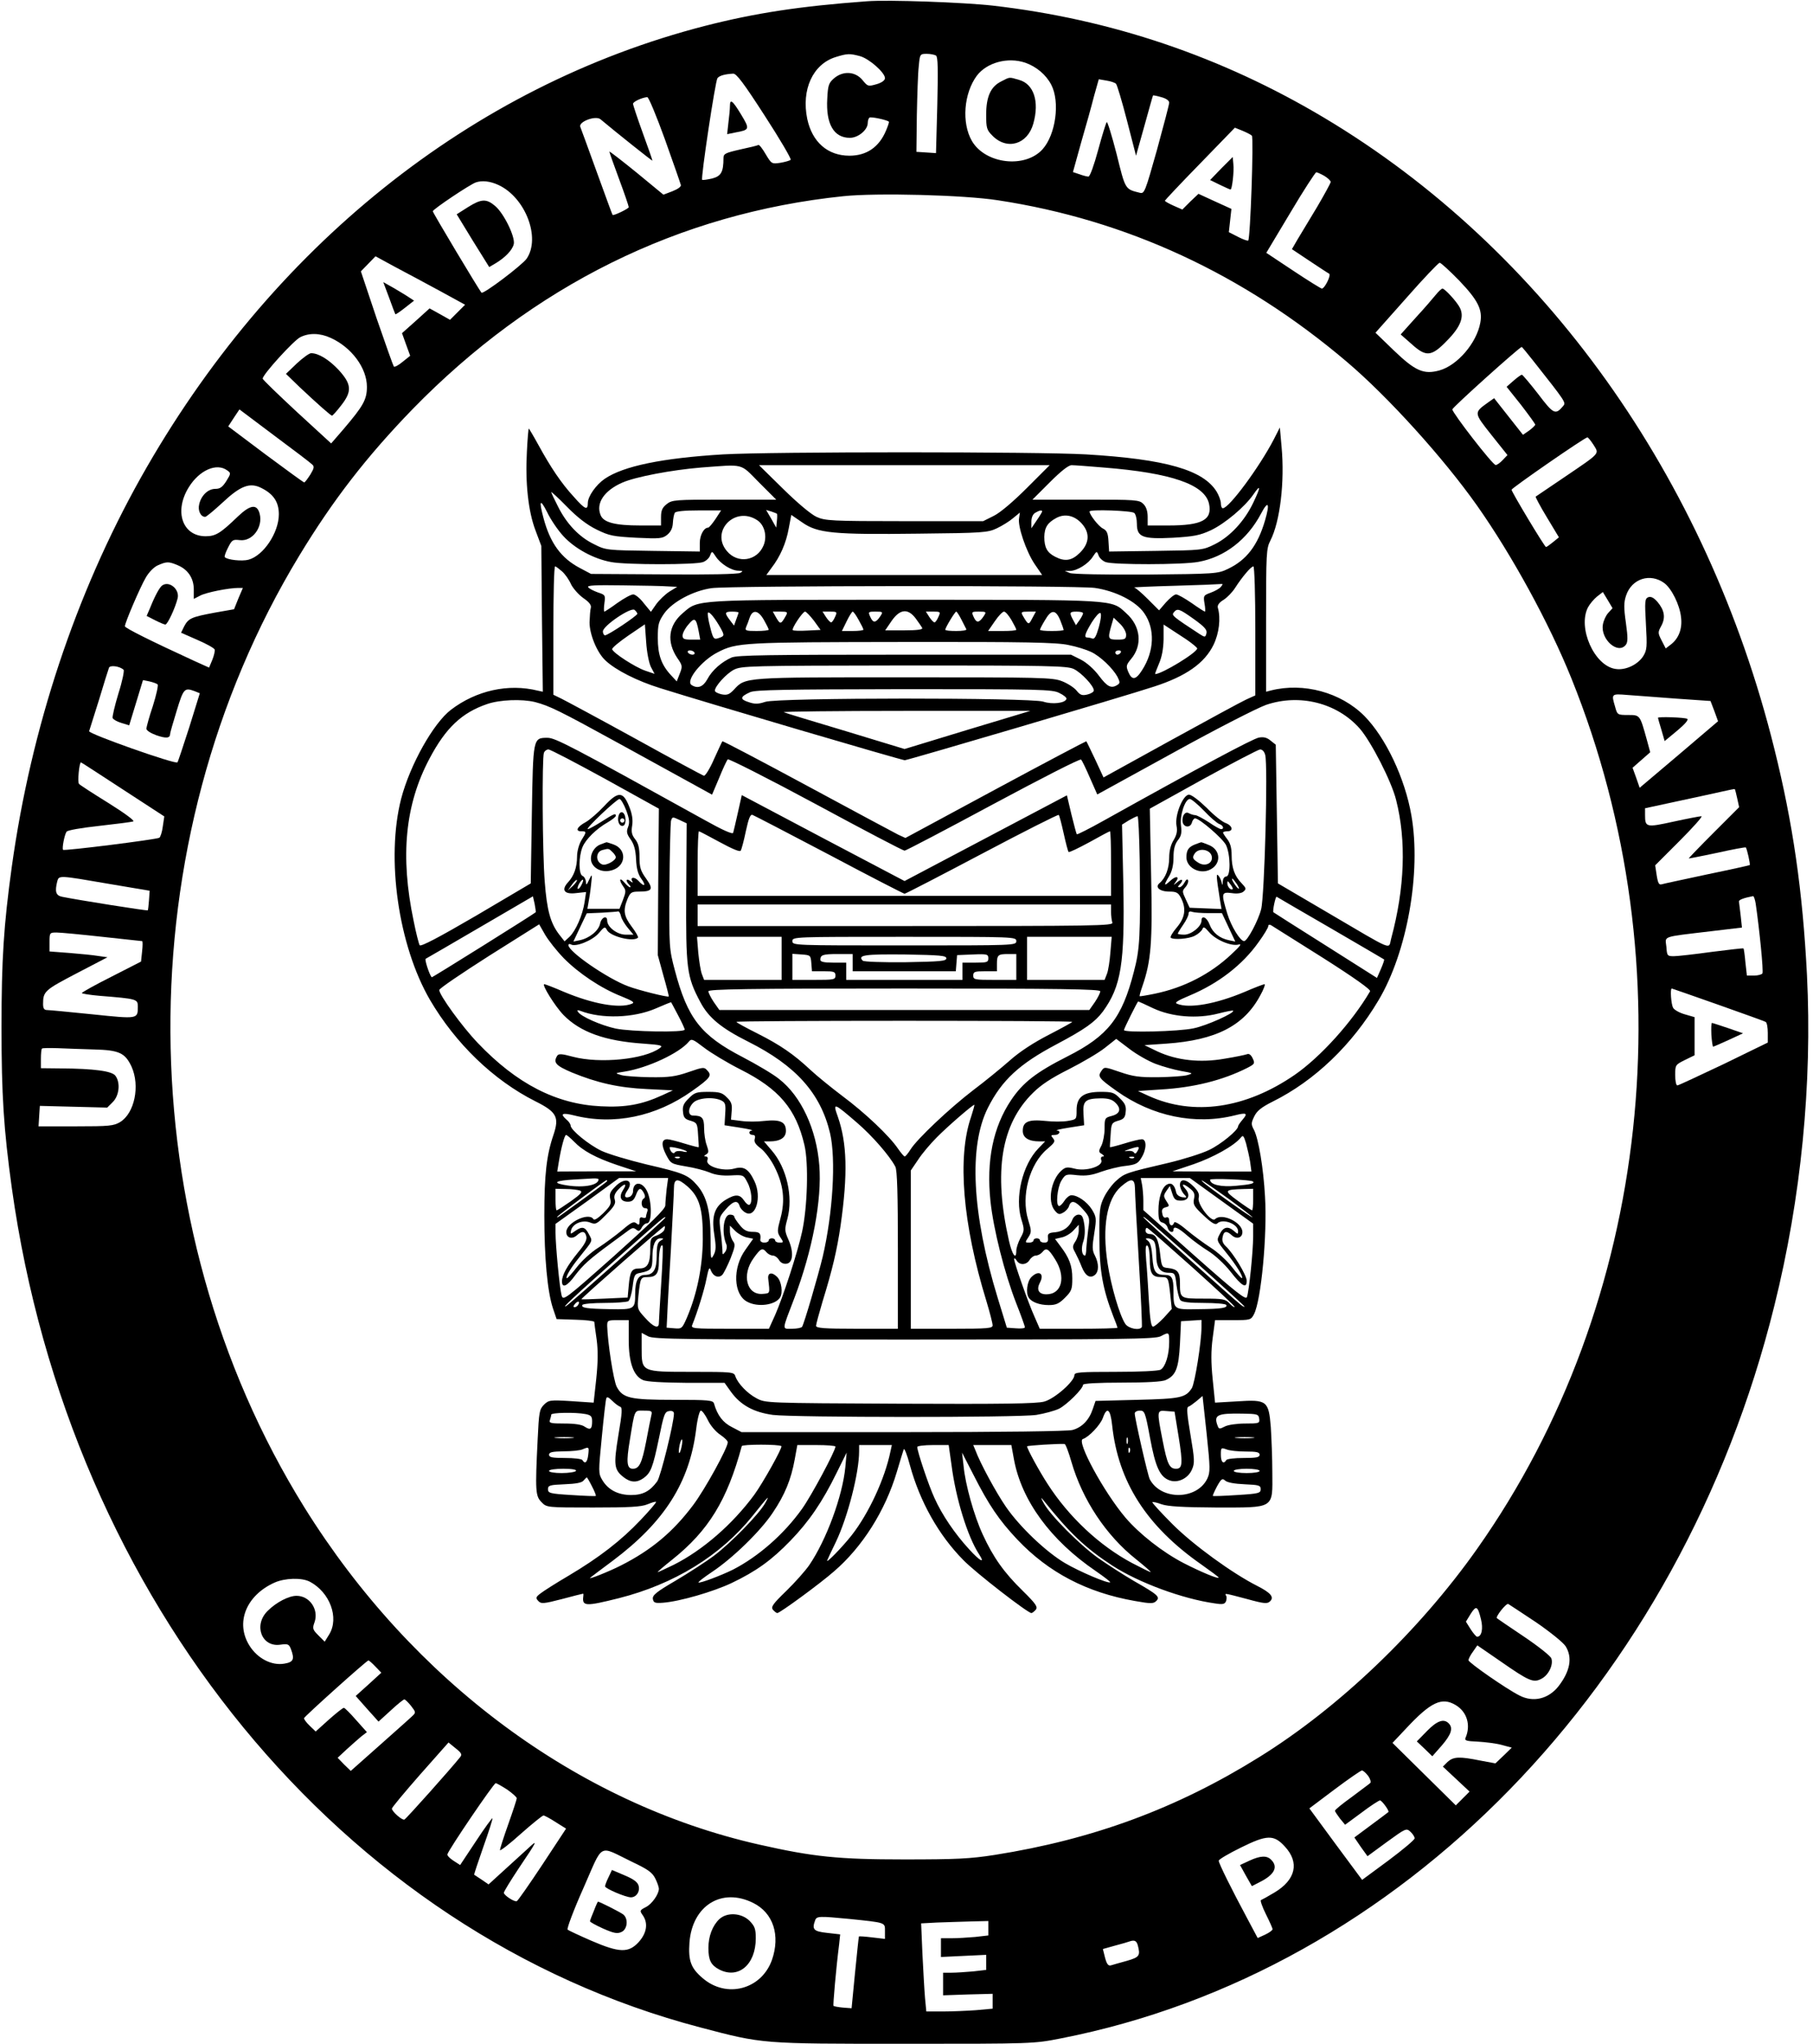 <?xml version="1.0" standalone="no"?>
<!DOCTYPE svg PUBLIC "-//W3C//DTD SVG 20010904//EN"
 "http://www.w3.org/TR/2001/REC-SVG-20010904/DTD/svg10.dtd">
<svg version="1.0" xmlns="http://www.w3.org/2000/svg"
 width="842pt" height="949pt" viewBox="0 0 842 949"
 preserveAspectRatio="xMidYMid meet">

<g transform="translate(0,949) scale(0.1,-0.1)"
fill="#000000" stroke="none">
<path d="M4025 9484 c-313 -23 -519 -55 -750 -114 -1085 -279 -2020 -1028
-2621 -2098 -303 -541 -509 -1160 -599 -1805 -38 -275 -48 -433 -48 -747 0
-314 10 -472 48 -747 268 -1918 1533 -3460 3197 -3897 293 -77 280 -76 948
-76 599 0 600 0 727 25 1579 309 2877 1641 3313 3400 125 501 177 1033 152
1538 -20 390 -65 703 -152 1052 -312 1258 -1068 2318 -2090 2928 -476 284
-990 458 -1540 521 -133 15 -487 28 -585 20z m-30 -255 c42 -12 115 -76 115
-102 0 -10 -15 -21 -39 -28 -39 -11 -41 -11 -66 20 -34 40 -90 43 -132 7 -24
-21 -28 -32 -31 -94 -7 -117 30 -182 105 -182 39 0 83 37 83 69 0 11 4 22 8
25 8 5 82 -11 90 -19 2 -2 -4 -20 -13 -41 -32 -77 -90 -117 -170 -117 -101 0
-173 63 -196 171 -28 136 26 254 132 287 55 17 65 17 114 4z m352 3 c9 -6 10
-64 6 -230 l-6 -223 -45 3 -46 3 2 170 c2 94 5 196 9 228 5 56 6 57 37 57 17
0 36 -4 43 -8z m414 -33 c52 -18 97 -56 121 -102 42 -80 21 -232 -40 -300 -81
-90 -265 -69 -328 38 -49 84 -38 222 23 304 47 61 143 87 224 60z m-1209 -247
c70 -108 124 -200 120 -204 -4 -4 -25 -10 -48 -14 -40 -6 -41 -5 -68 40 -15
26 -30 45 -34 43 -4 -3 -42 -12 -84 -21 -70 -16 -78 -20 -78 -40 0 -65 -11
-84 -53 -95 -23 -5 -43 -8 -46 -6 -7 7 61 459 71 472 9 12 35 19 73 21 15 1
49 -44 147 -196z m1631 149 c5 -5 28 -82 51 -171 l42 -163 39 139 c21 76 39
140 40 141 0 1 18 -2 38 -8 23 -6 37 -16 37 -26 0 -8 -26 -107 -57 -220 -55
-195 -58 -204 -80 -198 -68 17 -66 13 -107 179 -22 86 -43 153 -46 149 -4 -5
-22 -63 -40 -130 -19 -70 -38 -123 -45 -123 -7 0 -26 5 -42 11 l-30 10 38 137
c22 75 49 172 60 216 l22 78 35 -6 c19 -3 39 -9 45 -15z m-2095 -258 c39 -109
72 -204 74 -212 2 -8 -14 -19 -39 -29 l-42 -16 -125 103 c-69 56 -126 100
-126 97 0 -3 20 -60 45 -127 25 -67 45 -126 45 -131 0 -7 -71 -41 -75 -36 -2
2 -34 91 -73 198 -39 107 -73 202 -77 211 -9 24 72 54 94 35 69 -58 241 -195
241 -192 0 3 -20 61 -45 129 -25 69 -45 129 -45 135 0 10 42 29 66 31 6 1 43
-88 82 -196z m2726 17 c9 -9 -7 -477 -17 -487 -3 -2 -24 5 -47 17 l-43 22 6
54 6 54 -77 35 -76 35 -38 -36 -37 -37 -41 18 c-22 10 -40 20 -40 23 0 2 73
80 163 172 l162 167 35 -14 c19 -8 39 -18 44 -23z m337 -187 c16 -10 29 -22
29 -28 0 -5 -29 -58 -63 -116 -35 -58 -76 -126 -91 -151 l-26 -45 81 -54 c45
-30 86 -57 92 -60 10 -7 -21 -69 -34 -69 -4 0 -64 37 -133 83 l-125 83 112
187 c61 103 116 187 120 187 5 0 22 -8 38 -17z m-3836 -42 c125 -58 197 -245
131 -342 -22 -31 -202 -167 -210 -158 -12 14 -226 371 -226 378 0 9 173 125
200 134 29 10 66 6 105 -12z m2320 -71 c597 -91 1139 -342 1620 -750 191 -162
449 -447 605 -668 162 -230 334 -544 438 -802 539 -1337 370 -2898 -438 -4042
-269 -381 -641 -737 -1012 -967 -382 -238 -772 -382 -1228 -454 -114 -18 -179
-21 -420 -21 -307 0 -423 12 -675 69 -844 191 -1609 759 -2111 1565 -821 1321
-831 3089 -24 4420 157 259 313 460 525 679 560 575 1239 911 2002 990 153 16
558 6 718 -19z m-2592 -421 l117 -64 -35 -35 -35 -35 -48 27 -47 26 -64 -58
-64 -57 19 -53 19 -52 -35 -28 c-19 -16 -38 -26 -41 -22 -3 4 -39 105 -80 224
l-73 218 34 35 34 35 90 -49 c50 -26 144 -77 209 -112z m4734 48 c87 -91 109
-135 98 -195 -17 -95 -107 -199 -190 -222 -73 -20 -112 -3 -212 93 l-85 82
144 162 c78 89 148 162 154 163 6 0 47 -38 91 -83z m-5241 -266 c97 -44 168
-140 168 -227 0 -59 -16 -88 -108 -196 l-58 -67 -159 146 c-87 81 -159 150
-159 155 0 19 144 177 174 192 41 21 92 20 142 -3z m5586 -108 c151 -191 151
-192 138 -208 -36 -43 -45 -39 -116 55 -38 49 -72 89 -76 90 -4 0 -22 -13 -39
-28 l-32 -28 67 -84 c36 -47 66 -88 66 -92 0 -3 -13 -16 -28 -27 l-29 -20 -67
85 -67 85 -27 -19 c-68 -49 -68 -47 14 -151 l75 -94 -22 -23 c-12 -13 -27 -24
-33 -23 -14 0 -201 242 -201 258 0 9 307 285 322 290 1 1 26 -29 55 -66z
m-5673 -479 c12 -10 10 -18 -8 -48 -13 -20 -25 -36 -28 -36 -4 0 -84 59 -180
130 l-173 130 26 40 26 39 161 -121 c89 -66 168 -126 176 -134z m5952 90 c26
-43 35 -34 -136 -150 -71 -48 -132 -89 -133 -90 -2 -1 21 -45 52 -96 l56 -93
-27 -22 c-16 -13 -30 -23 -33 -23 -7 1 -160 256 -160 266 1 8 337 241 352 243
3 1 16 -15 29 -35z m-6346 -118 c18 -13 18 -14 -4 -50 -18 -28 -29 -36 -51
-36 -34 0 -66 -31 -75 -72 -7 -29 7 -58 28 -58 5 0 40 29 78 64 86 81 130 98
185 69 55 -28 79 -65 79 -121 0 -85 -71 -192 -141 -211 -30 -8 -98 -1 -110 12
-3 3 4 23 15 44 18 36 22 39 55 35 58 -7 108 60 92 122 -12 47 -43 43 -100
-11 -82 -79 -104 -93 -151 -93 -108 0 -148 116 -78 228 49 79 129 114 178 78z
m-231 -440 c49 -20 76 -61 76 -113 l0 -44 29 15 c27 15 133 36 178 36 l21 0
-21 -49 -20 -50 -91 -16 c-107 -20 -121 -26 -141 -64 l-14 -29 75 -33 c42 -18
78 -38 81 -45 2 -6 -3 -28 -11 -48 l-15 -36 -73 33 c-198 91 -318 151 -318
159 0 16 71 182 97 226 15 26 38 49 56 57 41 18 50 18 91 1z m6906 -84 c34
-26 71 -101 77 -157 7 -53 -10 -98 -45 -126 l-26 -20 -19 37 c-18 35 -18 38
-1 69 20 38 14 72 -19 111 -17 19 -29 25 -42 21 -16 -7 -17 -18 -11 -125 6
-105 5 -120 -12 -148 -26 -41 -84 -68 -130 -60 -98 15 -176 191 -127 286 8 15
27 38 42 50 l27 21 23 -38 22 -37 -20 -22 c-11 -12 -22 -36 -25 -55 -11 -67
69 -139 106 -94 10 12 11 32 1 103 -10 70 -10 95 1 127 26 78 112 106 178 57z
m-7156 -402 c4 -4 -6 -54 -24 -110 -17 -56 -29 -108 -27 -114 3 -7 21 -17 41
-23 l36 -11 32 105 32 105 30 -6 c17 -4 34 -10 38 -14 4 -4 -6 -49 -22 -100
-17 -50 -30 -98 -30 -106 0 -8 21 -21 46 -30 46 -16 64 -14 64 6 0 5 14 54 31
109 31 102 36 107 82 90 l25 -10 -49 -158 c-28 -86 -52 -160 -55 -163 -10 -10
-415 133 -410 145 2 6 23 72 46 146 22 74 43 140 46 148 4 14 50 8 68 -9z
m7211 -134 l159 -11 18 -47 17 -47 -182 -155 -182 -154 -16 46 -17 47 41 36
41 36 -16 59 c-32 115 -31 114 -87 114 -49 0 -50 1 -60 38 -18 61 -18 61 57
55 37 -3 139 -10 227 -17z m-7214 -422 l192 -125 -7 -47 c-3 -25 -11 -49 -16
-52 -13 -8 -441 -62 -447 -56 -6 5 6 69 16 84 4 7 69 18 151 27 80 9 151 18
159 21 8 3 -43 40 -115 85 -71 44 -133 84 -137 89 -8 7 1 100 9 100 2 0 89
-57 195 -126z m7497 -41 l9 -41 -118 -118 c-65 -65 -117 -119 -116 -120 1 -1
60 11 132 26 71 16 131 27 133 25 5 -5 22 -79 18 -82 -1 -1 -90 -21 -197 -43
-106 -23 -202 -43 -211 -46 -13 -4 -18 4 -24 42 l-7 46 114 114 c63 63 108
114 101 114 -7 0 -65 -11 -129 -25 -128 -28 -133 -27 -133 31 l0 31 153 33
c83 18 177 38 207 45 30 7 56 12 57 11 1 -1 6 -20 11 -43z m-7563 -397 l190
-32 -3 -44 c-2 -24 -4 -46 -6 -47 -3 -3 -325 48 -398 63 -29 6 -34 24 -22 72
8 28 7 28 239 -12z m7649 -93 c17 -117 37 -314 31 -323 -3 -5 -21 -10 -39 -10
l-33 0 -7 62 c-3 34 -7 63 -9 64 -1 2 -68 -6 -147 -16 -80 -11 -159 -20 -176
-20 -31 0 -32 2 -35 44 -5 51 -27 44 208 72 l143 17 -6 56 c-4 31 -7 60 -8 65
-1 8 24 17 66 25 3 0 9 -16 12 -36z m-7679 -153 c99 -11 182 -20 185 -20 3 0
3 -21 0 -47 l-5 -48 -137 -70 c-76 -38 -138 -73 -138 -76 0 -3 37 -9 83 -13
174 -14 177 -15 177 -50 0 -58 2 -58 -210 -36 -107 11 -202 20 -212 20 -13 0
-18 8 -18 28 0 59 8 65 155 142 l144 75 -42 6 c-23 4 -84 10 -134 14 l-93 7 0
44 c0 43 1 44 33 44 17 0 113 -9 212 -20z m7504 -315 c116 -41 216 -77 221
-80 6 -3 10 -26 10 -51 l0 -45 -205 -100 c-114 -54 -210 -99 -215 -99 -6 0
-10 22 -10 48 0 47 1 48 45 70 l45 22 0 89 0 88 -45 13 c-25 7 -50 21 -55 31
-9 17 -14 89 -6 89 2 0 98 -34 215 -75z m-7543 -208 c118 -3 145 -16 175 -80
40 -89 14 -216 -53 -257 -30 -18 -50 -20 -206 -20 l-173 0 3 48 3 47 157 -4
156 -4 26 26 c30 30 36 90 12 122 -16 22 -101 33 -253 34 l-93 1 0 43 c0 24 2
46 5 48 2 3 35 3 72 2 37 -2 113 -4 169 -6z m1002 -2471 c94 -49 138 -168 91
-245 l-21 -34 -29 29 c-27 27 -29 32 -18 62 20 59 -23 122 -84 122 -36 0 -94
-30 -134 -70 -67 -66 -28 -169 58 -157 36 5 41 3 50 -20 18 -48 12 -61 -31
-68 -58 -10 -124 24 -161 83 -67 106 -17 233 115 293 49 22 127 24 164 5z
m5696 -189 c67 -46 126 -94 137 -111 33 -53 21 -116 -33 -186 -47 -59 -117
-76 -181 -43 -60 30 -237 153 -237 164 0 6 9 24 21 40 l20 29 109 -75 c132
-92 152 -100 189 -80 32 16 56 64 46 94 -3 11 -61 57 -128 102 -67 45 -123 83
-125 85 -8 6 44 72 53 66 5 -3 63 -41 129 -85z m-256 14 c11 -44 3 -81 -18
-81 -4 0 -18 16 -30 35 l-22 35 22 36 c26 41 33 37 48 -25z m-5134 -220 l27
-28 -59 -54 -60 -54 53 -60 53 -59 57 52 c31 29 60 52 63 51 4 0 18 -14 31
-30 23 -30 23 -31 5 -48 -10 -10 -79 -71 -152 -136 l-133 -118 -31 30 -30 31
43 40 c24 22 55 49 68 60 l25 19 -50 56 c-27 31 -53 57 -57 57 -5 0 -36 -25
-70 -55 l-61 -55 -28 27 c-16 15 -27 31 -26 35 4 10 290 267 299 268 3 0 18
-13 33 -29z m5016 -178 c53 -31 72 -94 46 -153 -5 -12 5 -15 56 -17 35 -2 85
-8 111 -15 l48 -13 -38 -37 -38 -36 -70 13 c-98 20 -125 18 -152 -6 l-22 -22
62 -58 62 -58 -32 -32 -32 -32 -147 145 -147 145 64 68 c114 122 165 146 229
108z m-4623 -242 c-43 -54 -251 -287 -259 -290 -11 -4 -58 38 -58 51 0 5 59
76 131 158 l132 149 33 -27 c27 -21 31 -29 21 -41z m4217 -87 c10 -14 14 -29
10 -33 -5 -5 -44 -33 -86 -65 -43 -31 -78 -59 -78 -64 0 -4 11 -20 23 -36 l24
-29 76 56 c42 32 81 57 86 57 9 0 45 -50 39 -54 -2 -2 -38 -29 -80 -60 l-78
-58 30 -44 31 -43 90 66 c87 63 90 65 109 48 11 -10 20 -24 20 -31 0 -7 -55
-53 -122 -103 l-122 -90 -123 166 -122 166 117 88 c64 48 122 88 127 88 6 0
18 -11 29 -25z m-3998 -64 c24 -17 44 -35 44 -40 0 -5 -18 -60 -40 -122 -22
-62 -39 -115 -38 -119 2 -4 46 30 98 77 52 46 99 84 104 84 5 0 31 -14 57 -31
l48 -30 -110 -167 c-61 -92 -114 -168 -119 -170 -12 -4 -60 28 -60 39 0 6 31
56 68 112 91 135 92 139 41 91 -24 -22 -75 -68 -112 -102 l-68 -62 -32 22
c-18 12 -33 22 -35 23 -1 1 18 59 43 130 25 70 44 130 42 132 -2 2 -37 -46
-77 -107 l-73 -110 -31 20 c-17 11 -30 24 -28 30 5 21 215 330 224 330 5 0 29
-14 54 -30z m3611 -264 c69 -74 51 -154 -47 -213 -30 -18 -59 -34 -64 -36 -4
-1 6 -31 23 -65 17 -34 31 -65 31 -70 0 -5 -15 -16 -34 -25 l-35 -16 -49 92
c-73 136 -132 255 -132 267 0 6 46 33 103 61 121 60 153 61 204 5z m-3032 -71
c76 -36 95 -50 109 -79 9 -18 16 -39 16 -46 0 -25 -32 -71 -60 -85 -29 -15
-30 -17 -15 -38 26 -37 19 -83 -19 -125 -47 -51 -89 -50 -221 7 -55 24 -104
47 -109 51 -4 5 28 91 74 194 94 213 66 198 225 121z m563 -191 c93 -46 127
-150 87 -265 -49 -137 -211 -180 -322 -84 -54 46 -67 80 -61 165 13 172 150
257 296 184z m444 -74 c174 -18 168 -16 168 -57 l0 -36 -60 7 c-33 4 -60 6
-61 4 -1 -2 -9 -77 -18 -168 l-16 -165 -40 3 c-22 2 -42 6 -44 8 -3 3 12 175
26 285 l5 47 -61 7 c-63 7 -71 16 -55 59 7 19 20 19 156 6z m648 -44 l0 -33
-61 -7 c-34 -3 -84 -6 -110 -6 l-49 0 0 -43 0 -44 105 5 105 5 0 -35 0 -35
-61 -7 c-34 -3 -79 -6 -100 -6 l-39 0 0 -53 0 -52 115 4 115 3 0 -34 0 -35
-77 -7 c-42 -3 -111 -6 -154 -6 l-77 0 -6 63 c-3 34 -8 126 -12 204 l-6 142
74 4 c40 1 110 4 156 5 l82 2 0 -34z m694 -78 c13 -49 8 -56 -51 -73 -32 -9
-65 -18 -74 -21 -12 -3 -19 6 -27 36 l-10 40 57 16 c31 8 61 17 66 19 23 8 33
4 39 -17z"/>
<path d="M4650 9112 c-49 -24 -70 -71 -70 -155 0 -62 3 -71 29 -97 68 -69 163
-41 190 56 29 103 2 184 -66 203 -48 14 -42 14 -83 -7z"/>
<path d="M3390 8998 c0 -13 -3 -47 -7 -77 l-6 -54 39 8 c66 12 67 15 26 83
-40 66 -52 75 -52 40z"/>
<path d="M5672 8708 l-52 -54 45 -22 c25 -12 47 -22 50 -22 7 0 17 84 13 118
l-3 33 -53 -53z"/>
<path d="M2173 8528 l-52 -33 75 -123 76 -122 29 17 c45 27 78 61 85 89 8 33
-46 144 -87 178 -40 34 -64 33 -126 -6z"/>
<path d="M2447 7392 c-8 -142 6 -276 40 -365 l27 -72 3 -339 4 -338 -23 5
c-137 34 -286 1 -404 -89 -82 -63 -190 -256 -231 -413 -71 -277 -13 -681 134
-934 119 -203 295 -373 490 -471 98 -49 111 -73 84 -154 -33 -96 -43 -187 -43
-377 0 -195 14 -351 40 -430 l17 -50 88 -3 c48 -1 87 -6 87 -10 0 -4 5 -41 11
-82 7 -53 6 -107 -2 -184 l-12 -109 -104 7 c-99 6 -105 5 -127 -17 -21 -21
-23 -35 -29 -161 -12 -241 -10 -263 18 -291 24 -25 24 -25 240 -25 170 0 223
3 252 15 20 8 38 14 40 11 2 -2 -30 -40 -72 -84 -91 -96 -192 -174 -335 -259
-58 -34 -116 -71 -130 -82 -22 -17 -23 -21 -10 -35 13 -14 25 -13 110 9 52 14
96 25 98 25 2 0 2 -6 1 -12 -6 -47 9 -48 165 -9 257 65 473 198 621 382 76 95
82 101 59 60 -29 -52 -158 -184 -237 -244 -40 -30 -121 -82 -180 -117 -89 -52
-107 -67 -105 -84 3 -18 9 -21 48 -18 78 6 232 51 317 91 115 55 186 106 274
197 86 89 148 179 215 316 l46 93 -6 -67 c-13 -135 -88 -339 -168 -456 -18
-26 -66 -80 -106 -119 -63 -61 -73 -75 -62 -88 7 -8 16 -15 20 -15 12 0 198
136 264 194 131 113 237 280 291 461 15 50 29 97 32 105 3 8 16 -25 29 -74 46
-168 133 -324 248 -440 56 -58 299 -246 316 -246 4 0 13 7 20 15 11 13 2 27
-61 89 -85 83 -136 154 -185 261 -40 86 -81 232 -89 319 l-7 61 54 -105 c70
-138 118 -209 203 -299 145 -153 323 -246 546 -285 73 -13 86 -13 99 0 19 19
8 29 -104 93 -48 28 -124 77 -168 108 -87 63 -222 199 -251 254 -14 25 -14 29
-2 14 122 -153 196 -223 320 -304 123 -80 327 -155 476 -176 38 -6 47 -4 53
10 3 9 4 21 0 26 -7 12 -8 12 98 -16 80 -22 94 -23 107 -10 19 19 3 39 -60 71
-115 58 -297 190 -393 286 -54 54 -97 101 -94 103 2 2 22 -2 43 -10 30 -10 96
-14 251 -15 276 0 264 -8 263 163 0 67 -4 162 -7 210 -10 123 -18 129 -156
120 l-103 -6 -11 109 c-8 77 -8 132 0 191 l11 83 83 0 c81 0 84 1 98 28 33 64
62 368 51 547 -7 129 -30 267 -51 308 -14 26 -14 32 1 63 12 25 32 42 86 69
195 97 368 263 491 470 133 223 199 593 153 858 -30 174 -120 363 -219 463
-109 109 -282 156 -433 118 l-23 -6 0 331 c0 313 1 334 20 371 45 88 67 272
52 435 l-8 90 -28 -55 c-67 -129 -208 -320 -237 -320 -5 0 -9 10 -9 23 0 12
-9 36 -19 53 -62 102 -237 152 -606 174 -222 13 -1466 13 -1688 0 -281 -17
-461 -54 -548 -113 -41 -28 -79 -82 -79 -113 0 -35 -13 -30 -65 29 -58 63
-107 136 -164 240 -23 42 -44 77 -45 77 -2 0 -6 -48 -9 -108z m1078 -142 l80
-80 -241 0 c-229 0 -243 -1 -268 -21 -20 -16 -26 -29 -26 -60 l0 -39 -96 0
c-118 0 -172 14 -185 49 -22 55 17 113 101 150 61 27 231 59 365 70 204 15
180 22 270 -69z m1245 -25 c-64 -64 -124 -115 -154 -130 l-50 -25 -365 0
c-342 0 -369 2 -409 20 -26 12 -89 65 -155 130 l-112 110 675 0 675 0 -105
-105z m357 94 c314 -25 468 -79 488 -168 16 -75 -32 -101 -189 -101 l-96 0 0
40 c0 27 -7 47 -20 60 -19 19 -33 20 -267 20 l-248 0 80 80 c52 52 87 80 102
80 12 0 80 -5 150 -11z m694 -162 c-41 -87 -109 -159 -179 -194 -56 -28 -60
-28 -274 -31 l-217 -3 -3 48 c-2 38 -8 50 -26 59 -20 10 -62 64 -62 79 0 11
197 4 208 -7 7 -7 12 -29 12 -50 0 -62 26 -72 167 -65 99 6 125 11 177 35 65
31 157 108 197 166 35 51 35 36 0 -37z m-3050 -126 c59 -29 76 -32 185 -38
108 -5 121 -4 143 14 16 13 25 31 26 55 1 19 5 40 9 47 5 7 44 11 111 11 l104
0 -26 -40 c-15 -22 -30 -40 -34 -40 -20 0 -39 -35 -39 -71 l0 -40 -217 3
c-215 3 -219 3 -274 31 -69 33 -128 95 -168 176 -17 33 -31 63 -31 66 0 3 33
-27 73 -68 49 -50 93 -84 138 -106z m-155 -30 c52 -57 140 -106 223 -121 69
-13 392 -13 426 0 14 5 29 19 33 31 8 21 9 21 26 -5 22 -34 73 -66 106 -66 21
-1 22 -2 8 -10 -10 -6 -150 -9 -355 -7 l-338 2 -51 27 c-88 46 -139 116 -170
233 -22 82 -16 92 17 27 16 -34 50 -84 75 -111z m3259 72 c-34 -116 -86 -184
-173 -225 -46 -22 -57 -23 -378 -26 -194 -1 -341 2 -355 7 l-24 10 25 0 c33 1
85 33 106 67 17 26 18 26 26 5 4 -12 19 -26 33 -31 35 -13 357 -13 431 1 122
22 227 104 290 223 34 65 43 51 19 -31z m-2267 32 c2 -2 2 -17 0 -34 l-3 -31
-23 41 -24 41 24 -7 c12 -4 24 -9 26 -10z m1232 10 c0 -2 -11 -21 -25 -41
l-25 -37 0 31 c0 19 7 35 18 41 18 11 32 14 32 6z m-107 -30 c-8 -37 33 -156
72 -214 l35 -51 -640 0 -641 0 24 33 c41 53 68 116 80 183 l12 63 51 -35 c71
-50 145 -57 539 -52 301 3 323 5 365 25 25 12 59 33 75 47 17 14 31 25 31 26
1 0 -1 -11 -3 -25z m-1217 -10 c35 -22 48 -76 30 -118 -30 -72 -120 -86 -170
-26 -78 92 38 211 140 144z m1507 -15 c40 -44 37 -92 -7 -136 -38 -38 -70 -43
-116 -19 -37 19 -50 43 -50 92 1 44 15 66 56 88 39 21 83 12 117 -25z m-2413
-223 c14 -12 33 -39 42 -60 10 -20 36 -49 57 -64 28 -19 38 -33 35 -45 -3 -10
-5 -40 -6 -68 0 -56 35 -141 74 -177 48 -45 147 -95 253 -128 222 -70 1123
-335 1137 -335 13 0 1025 298 1158 342 148 48 234 108 276 194 26 54 34 123
20 172 -3 11 5 24 27 37 17 11 41 36 53 55 32 50 74 100 85 100 5 0 9 -128 9
-300 l0 -299 -42 -19 c-24 -11 -182 -97 -353 -191 l-310 -171 -38 82 c-22 46
-40 84 -42 86 -1 1 -191 -99 -421 -223 l-419 -226 -33 15 c-18 9 -208 111
-423 227 -215 116 -392 209 -394 207 -2 -2 -19 -39 -39 -83 -19 -44 -41 -79
-47 -77 -7 2 -150 79 -318 172 -169 93 -324 176 -344 186 l-37 18 0 298 c0
164 3 298 8 298 4 0 18 -11 32 -23z m495 -70 l40 -2 -36 -22 c-19 -12 -47 -39
-61 -58 l-25 -36 -33 40 c-17 23 -40 41 -49 41 -10 0 -43 -18 -74 -40 -30 -22
-58 -40 -60 -40 -3 0 -3 17 0 39 5 37 4 39 -30 50 -19 7 -40 17 -45 24 -8 9
29 11 161 9 95 -1 190 -3 212 -5z m2565 -2 c-6 -8 -28 -20 -47 -27 -33 -12
-35 -14 -29 -50 4 -21 4 -38 2 -38 -3 0 -31 18 -62 40 -32 22 -64 40 -72 40
-8 0 -29 -17 -47 -37 l-32 -37 -52 52 c-29 29 -57 53 -64 54 -7 1 78 5 188 8
110 3 206 7 214 8 11 2 11 -1 1 -13z m-585 -5 c96 -14 191 -62 229 -117 51
-73 47 -177 -10 -265 -29 -46 -47 -48 -64 -8 -11 27 -10 32 13 60 54 64 45
153 -23 213 -70 64 -36 62 -1025 62 -991 0 -960 2 -1034 -62 -67 -57 -76 -133
-25 -209 24 -34 24 -39 11 -72 l-14 -36 -26 28 c-45 48 -62 95 -62 173 0 63 3
76 30 115 38 53 134 105 220 117 86 12 1694 13 1780 1z m-2125 -120 c0 -9
-136 -100 -150 -100 -5 0 -10 8 -10 18 0 26 130 114 147 100 7 -6 13 -14 13
-18z m2585 -25 c50 -36 62 -50 58 -66 -5 -19 -7 -19 -32 -3 -124 81 -131 87
-120 100 17 21 25 18 94 -31z m-2198 -42 c19 -35 18 -37 -13 -47 -19 -6 -23 0
-36 53 -9 33 -13 63 -10 66 7 7 33 -26 59 -72z m83 73 c0 -3 -5 -17 -11 -33
l-10 -28 -19 25 c-26 34 -25 40 10 40 17 0 30 -2 30 -4z m118 -35 c12 -21 22
-41 22 -45 0 -3 -25 -6 -56 -6 -50 0 -55 2 -49 18 4 9 12 29 17 45 14 38 40
34 66 -12z m103 22 c-24 -43 -27 -43 -45 -13 l-17 30 36 0 c31 0 34 -2 26 -17z
m129 -25 l31 -43 -62 -3 c-34 -2 -64 -1 -67 2 -7 7 46 86 57 86 5 0 23 -19 41
-42z m98 17 c-6 -14 -14 -25 -18 -25 -4 0 -15 11 -24 25 l-16 25 35 0 c33 0
34 -1 23 -25z m110 -14 c12 -21 22 -41 22 -45 0 -3 -22 -6 -50 -6 l-50 0 22
45 c12 25 25 45 28 45 4 0 16 -17 28 -39z m100 17 c-21 -31 -33 -32 -46 -3
-11 24 -10 25 24 25 35 0 36 -1 22 -22z m165 -10 c13 -18 27 -38 30 -44 4 -7
-22 -11 -83 -11 l-89 0 30 44 c39 56 76 59 112 11z m105 7 c-6 -14 -14 -25
-18 -25 -4 0 -15 11 -24 25 l-16 25 35 0 c33 0 34 -1 23 -25z m107 -12 c11
-21 21 -41 23 -45 2 -5 -19 -8 -47 -8 -28 0 -51 2 -51 6 0 9 45 84 51 84 3 0
14 -17 24 -37z m103 15 c-21 -31 -33 -32 -46 -3 -11 24 -10 25 24 25 35 0 36
-1 22 -22z m130 -18 c12 -21 22 -41 22 -44 0 -4 -29 -6 -65 -6 l-66 0 31 45
c17 25 36 45 43 45 7 0 22 -18 35 -40z m96 9 c-17 -33 -18 -32 -45 14 -8 15
-5 17 26 17 l36 0 -17 -31z m130 -9 c9 -22 16 -43 16 -45 0 -3 -25 -5 -55 -5
-30 0 -55 2 -55 6 0 3 10 23 23 44 29 51 50 51 71 0z m106 32 c0 -4 -7 -18
-16 -31 l-17 -24 -13 24 c-19 35 -17 39 16 39 17 0 30 -3 30 -8z m73 -65 c-12
-42 -20 -56 -30 -52 -8 3 -19 5 -24 5 -16 0 -10 18 22 71 18 28 35 47 40 42 5
-5 1 -34 -8 -66z m-1858 -19 l7 -38 -41 0 c-34 0 -41 3 -41 19 0 11 12 34 27
51 29 35 36 31 48 -32z m1985 -15 c0 -20 -5 -23 -40 -23 -44 0 -46 4 -29 64
l11 38 29 -28 c16 -15 29 -38 29 -51z m-2207 -150 l17 -32 -44 15 c-46 16
-147 81 -153 99 -2 6 32 34 74 63 l78 53 6 -83 c3 -47 13 -97 22 -115z m2485
129 c28 -19 52 -39 52 -43 0 -19 -164 -119 -195 -119 -2 0 6 21 17 47 14 32
21 69 22 115 l0 68 26 -17 c14 -9 49 -32 78 -51z m-546 -27 c37 -7 84 -22 105
-32 43 -20 101 -76 123 -116 12 -25 12 -29 0 -37 -29 -19 -48 -9 -86 42 -23
31 -57 61 -84 75 l-46 23 -772 0 c-631 0 -778 -2 -804 -13 -46 -20 -91 -59
-113 -101 -20 -36 -45 -45 -73 -27 -30 19 46 114 121 152 88 46 122 47 862 48
570 1 713 -2 767 -14z m-1737 -35 c3 -5 -1 -10 -9 -10 -8 0 -18 5 -21 10 -3 6
1 10 9 10 8 0 18 -4 21 -10z m1980 0 c-3 -5 -10 -10 -16 -10 -5 0 -9 5 -9 10
0 6 7 10 16 10 8 0 12 -4 9 -10z m-219 -76 c36 -17 94 -79 94 -100 0 -7 -14
-15 -30 -19 -25 -6 -34 -2 -50 18 -11 14 -42 34 -68 44 -44 17 -92 18 -732 18
-746 0 -738 1 -791 -57 -22 -23 -32 -27 -58 -22 -17 4 -31 11 -31 17 0 20 52
78 88 97 36 18 63 19 790 20 677 0 757 -2 788 -16z m-66 -112 c19 -9 34 -21
33 -27 -5 -20 -66 -27 -108 -13 -59 19 -1232 19 -1291 -1 -33 -11 -49 -11 -78
-1 -41 13 -39 25 8 46 25 11 161 13 716 14 633 0 688 -1 720 -18z m-2435 -42
c68 -18 111 -39 395 -195 151 -83 309 -170 351 -193 l76 -42 33 78 c17 42 35
81 40 86 4 4 188 -89 409 -208 220 -119 405 -216 412 -216 6 0 191 97 412 216
220 118 403 212 408 207 4 -4 23 -43 41 -85 l34 -77 355 195 c199 110 387 206
429 221 156 53 330 9 435 -110 53 -61 148 -246 169 -332 48 -189 40 -409 -23
-643 -14 -51 21 -65 -296 121 l-230 135 -5 322 -5 322 -24 19 c-18 15 -33 18
-55 14 -31 -7 -269 -134 -721 -386 -66 -37 -122 -65 -124 -63 -2 2 -13 43 -25
92 l-21 89 -377 -199 -377 -199 -378 199 -378 200 -18 -81 c-10 -45 -20 -87
-22 -94 -3 -8 -50 13 -132 59 -621 344 -694 382 -730 382 -68 0 -67 1 -73
-356 l-5 -320 -254 -150 c-175 -102 -257 -145 -262 -137 -4 7 -17 57 -28 113
-63 300 -40 540 74 754 75 142 150 213 268 253 58 20 161 24 222 9z m2008
-129 l-292 -89 -273 83 c-150 45 -280 84 -288 88 -8 3 246 6 565 6 l580 0
-292 -88z m-1682 -228 l249 -138 -3 -340 -2 -340 26 -95 c15 -52 26 -96 25
-97 -4 -5 -140 29 -188 47 -97 36 -278 161 -278 191 0 6 5 7 11 4 21 -14 99
17 129 51 27 32 30 33 39 15 17 -30 123 -56 144 -35 3 3 -10 26 -29 51 -37 49
-41 76 -20 128 13 31 19 35 53 35 63 0 69 11 34 60 -26 36 -31 52 -31 100 0
42 -5 64 -20 83 -16 20 -19 34 -14 64 4 26 0 54 -14 88 -28 71 -51 72 -116 2
-28 -30 -66 -63 -85 -74 -41 -22 -51 -43 -22 -43 26 0 26 -2 1 -42 -11 -19
-20 -51 -20 -75 0 -50 -14 -90 -42 -120 -33 -36 -17 -57 38 -50 l46 5 -7 -47
c-9 -60 -41 -133 -70 -161 l-23 -21 -26 33 c-40 53 -56 112 -66 243 -11 134
-13 575 -4 599 3 9 13 16 21 16 9 0 127 -62 264 -137z m3065 111 c13 -49 -3
-655 -19 -716 -13 -52 -64 -148 -79 -148 -18 0 -60 68 -78 127 -29 96 -28 102
20 96 25 -4 46 -1 55 7 14 12 13 16 -9 39 -33 34 -46 72 -46 130 0 33 -6 56
-20 74 -11 14 -20 28 -20 31 0 3 9 6 20 6 30 0 24 26 -7 38 -16 5 -56 37 -89
71 -35 34 -70 61 -82 61 -28 0 -67 -96 -58 -144 5 -25 1 -43 -14 -68 -13 -21
-20 -50 -20 -81 0 -49 -17 -94 -44 -117 -24 -19 -1 -40 45 -40 33 0 41 -5 54
-30 25 -49 19 -91 -20 -137 -19 -22 -31 -43 -28 -47 12 -11 84 -6 112 9 16 8
31 22 35 30 5 14 10 11 31 -13 30 -36 103 -67 137 -58 17 5 8 -7 -34 -46 -97
-91 -219 -154 -354 -182 -38 -8 -70 -13 -71 -12 -2 2 4 22 12 45 41 118 48
203 41 521 l-6 305 247 137 c137 75 256 137 265 138 11 0 20 -10 24 -26z
m-2968 -256 c15 -40 17 -57 9 -78 -9 -22 -6 -33 12 -58 16 -23 23 -49 25 -92
2 -43 9 -69 24 -90 25 -33 15 -41 -13 -10 -18 20 -41 18 -28 -3 4 -7 0 -6 -10
2 -19 15 -23 1 -5 -17 7 -7 8 -12 4 -12 -4 0 -16 10 -27 23 -22 26 -26 11 -4
-20 13 -18 12 -25 -2 -62 l-16 -41 -75 0 -74 0 5 29 c3 15 9 52 12 82 6 53 5
53 -9 24 -12 -26 -14 -27 -15 -9 -1 12 -8 24 -16 27 -18 8 -18 88 0 133 15 37
65 86 118 116 20 12 37 25 37 30 0 13 -8 10 -66 -27 -30 -19 -59 -35 -64 -35
-14 0 133 139 147 140 6 0 20 -23 31 -52z m2684 -3 c28 -30 60 -57 70 -61 19
-6 25 -24 9 -24 -6 0 -31 14 -57 32 -26 17 -54 32 -63 33 -9 0 -22 5 -30 9
-16 10 -32 -11 -29 -39 4 -27 35 -31 43 -6 3 12 10 21 15 21 21 0 129 -94 144
-124 21 -45 22 -146 1 -146 -9 0 -15 -10 -16 -22 -1 -21 -2 -21 -6 -3 -3 11
-10 25 -15 30 -10 10 -10 -1 8 -115 l7 -41 -74 3 -74 3 -18 39 c-17 36 -17 39
-2 56 10 11 15 25 13 32 -3 8 -9 5 -17 -10 -6 -12 -17 -22 -23 -22 -9 0 -9 3
0 12 21 21 13 32 -10 12 -19 -16 -20 -16 -9 -1 22 28 4 33 -24 7 -30 -28 -32
-22 -5 22 13 22 20 51 20 86 0 39 6 61 20 80 16 20 19 34 15 67 -7 46 18 125
41 125 7 0 37 -25 66 -55z m-1741 -204 c188 -100 346 -181 350 -181 5 0 167
84 360 186 193 102 353 183 356 180 3 -2 13 -41 23 -86 10 -45 20 -84 23 -86
3 -3 46 18 96 45 50 28 93 51 96 51 3 0 5 -67 5 -150 l0 -150 -960 0 -960 0 0
150 c0 83 3 150 6 150 3 0 46 -23 96 -50 59 -32 94 -47 98 -40 4 6 15 47 24
91 13 60 21 79 31 75 8 -3 168 -86 356 -185z m-664 -175 c-2 -356 2 -390 66
-510 38 -72 98 -121 222 -183 221 -111 336 -239 380 -425 28 -121 13 -371 -34
-573 -22 -91 -86 -310 -96 -326 -4 -5 -24 -9 -47 -9 -47 0 -48 -12 11 142 84
220 129 458 116 617 -13 167 -84 321 -187 401 -27 22 -103 67 -170 102 -193
100 -255 179 -314 403 -26 98 -27 106 -25 385 1 157 5 295 7 307 6 21 7 21 39
6 l34 -16 -2 -321z m2106 152 c4 -357 1 -414 -27 -520 -55 -215 -120 -298
-308 -393 -146 -74 -207 -121 -262 -203 -84 -125 -116 -282 -96 -470 14 -131
65 -333 119 -472 23 -58 41 -109 41 -113 0 -5 -19 -7 -42 -5 l-42 3 -43 140
c-119 390 -135 702 -45 881 65 129 147 204 317 294 134 71 180 104 217 153 85
117 102 223 95 590 l-6 278 32 20 c18 10 35 19 40 19 4 0 8 -91 10 -202z
m-2632 -121 l-24 -22 19 27 c10 14 21 24 23 22 3 -3 -6 -15 -18 -27z m39 3
c-6 -12 -14 -20 -17 -17 -2 3 1 14 8 26 17 26 24 19 9 -9z m3045 4 c9 -15 12
-23 6 -20 -11 7 -35 46 -28 46 3 0 12 -12 22 -26z m-20 -22 c-8 -8 -25 10 -25
26 0 13 2 13 14 -4 8 -10 13 -21 11 -22z m-3237 -108 c-11 -10 -481 -304 -483
-302 -11 12 -34 83 -28 86 4 2 118 68 253 147 l245 143 8 -35 c4 -20 6 -37 5
-39z m3692 -74 c135 -78 246 -144 248 -145 2 -2 -5 -22 -15 -45 l-18 -41 -240
152 c-132 83 -240 152 -241 153 -5 5 10 75 15 72 3 -2 116 -68 251 -146z
m-1020 76 c0 -19 3 -41 6 -50 6 -15 -83 -16 -960 -16 l-966 0 0 50 0 50 960 0
960 0 0 -34z m-2276 -20 c3 -14 18 -38 32 -55 l26 -31 -37 0 c-38 0 -85 35
-85 65 0 27 -27 16 -33 -14 -7 -33 -50 -68 -95 -77 l-29 -6 31 66 31 65 70 3
c39 2 73 5 76 6 4 1 10 -9 13 -22z m2729 14 l62 0 31 -66 31 -66 -29 6 c-44 9
-76 35 -90 72 -12 34 -38 47 -38 19 0 -27 -47 -65 -80 -65 -16 0 -30 2 -30 5
0 2 11 21 25 41 14 20 25 43 25 51 0 10 6 13 16 9 9 -3 43 -6 77 -6z m-2995
-209 c69 -70 173 -140 267 -177 54 -22 65 -29 49 -35 -57 -23 -180 -1 -314 55
-46 20 -88 36 -92 36 -14 0 50 -103 89 -143 77 -79 192 -121 371 -133 84 -6
93 -9 76 -21 -71 -52 -278 -73 -403 -40 -52 14 -66 15 -73 5 -20 -32 -7 -46
68 -78 117 -48 217 -71 349 -77 l120 -6 -50 -23 c-94 -43 -170 -57 -285 -51
-206 10 -390 104 -571 294 -73 76 -179 223 -179 246 0 7 105 78 232 159 l232
146 28 -49 c16 -27 54 -75 86 -108z m3525 2 c148 -94 225 -149 220 -156 -83
-142 -230 -305 -350 -388 -228 -157 -470 -192 -678 -98 l-50 23 105 7 c155 9
289 43 402 100 35 18 37 21 26 44 -7 16 -17 24 -26 20 -8 -3 -55 -13 -105 -21
-113 -20 -222 -8 -312 34 l-60 29 102 7 c230 16 361 83 436 224 16 28 24 52
20 52 -5 0 -47 -16 -93 -36 -133 -56 -257 -78 -313 -55 -14 5 0 14 57 38 134
56 246 142 321 248 25 34 45 68 45 74 0 7 5 9 13 5 6 -4 114 -72 240 -151z
m-2513 -3 l0 -100 -180 0 -180 0 -10 26 c-6 15 -13 60 -17 100 l-6 74 197 0
196 0 0 -100z m1090 80 c0 -20 -7 -20 -520 -20 -513 0 -520 0 -520 20 0 20 7
20 520 20 513 0 520 0 520 -20z m437 -52 c-3 -40 -10 -85 -16 -100 l-11 -28
-180 0 -180 0 0 100 0 100 196 0 197 0 -6 -72z m-1389 -50 l3 -38 55 0 c47 0
54 -2 54 -20 0 -19 -7 -20 -100 -20 l-100 0 0 61 0 60 43 -3 c41 -3 42 -4 45
-40z m192 2 l0 -40 239 0 240 0 3 38 3 37 73 3 c67 3 72 1 72 -18 0 -18 -6
-20 -60 -20 l-60 0 0 -40 0 -40 -270 0 -270 0 0 40 0 40 -60 0 c-43 0 -60 4
-60 13 0 23 11 27 82 27 l68 0 0 -40z m435 20 c0 -13 -29 -15 -189 -18 -108
-1 -194 2 -199 7 -26 26 9 31 196 29 163 -3 192 -5 192 -18z m325 -40 l0 -60
-100 0 c-93 0 -100 1 -100 20 0 18 7 20 55 20 l55 0 0 33 c0 43 5 47 52 47
l38 0 0 -60z m390 -113 c0 -7 -11 -29 -25 -50 l-26 -37 -859 0 -859 0 -26 37
c-14 21 -25 43 -25 50 0 10 182 13 910 13 728 0 910 -3 910 -13z m-1961 -111
c17 -32 31 -62 31 -67 0 -14 -248 -10 -321 5 -68 15 -162 56 -175 78 -5 8 -2
9 12 4 98 -38 247 -33 349 11 39 17 71 30 72 29 1 -1 15 -28 32 -60z m2207 32
c86 -40 203 -50 303 -24 35 9 66 15 68 13 9 -10 -124 -70 -184 -82 -69 -15
-323 -21 -323 -8 0 7 63 133 66 133 1 0 33 -14 70 -32z m-376 -63 c0 -2 -49
-29 -109 -60 -70 -36 -135 -78 -182 -120 -41 -36 -117 -98 -169 -137 -111 -85
-261 -227 -291 -275 -11 -18 -24 -33 -27 -33 -4 0 -18 17 -32 37 -40 59 -153
166 -258 244 -53 40 -119 94 -147 120 -79 74 -142 117 -247 170 -54 27 -98 51
-98 54 0 3 351 5 780 5 429 0 780 -2 780 -5z m-1541 -221 c179 -90 258 -183
297 -351 20 -84 14 -289 -11 -403 -21 -97 -89 -304 -125 -386 l-29 -64 -182 0
c-169 0 -181 1 -174 18 24 59 56 162 66 214 10 50 14 57 20 40 11 -29 37 -39
54 -21 7 8 24 42 38 76 21 54 23 65 11 80 -7 10 -14 30 -14 45 l0 27 25 -25
c13 -13 38 -27 54 -30 l29 -6 -36 -51 c-61 -84 -56 -209 9 -242 49 -26 128
-15 151 19 15 22 8 76 -13 97 -24 24 -45 20 -41 -10 8 -69 9 -66 -25 -69 -75
-7 -100 88 -43 166 33 46 41 50 60 27 7 -8 20 -15 29 -15 9 0 22 -9 29 -21 8
-13 21 -19 35 -17 30 4 34 54 9 111 -18 41 -19 48 -5 98 27 102 -3 236 -73
317 l-36 42 26 0 c49 0 76 17 76 49 0 42 -27 54 -101 46 -32 -4 -80 -4 -107 0
l-47 6 3 39 c3 31 -1 44 -22 64 -21 22 -34 26 -86 26 -55 0 -65 -3 -91 -30
-24 -23 -30 -37 -27 -62 2 -27 9 -35 35 -42 30 -9 32 -13 35 -65 2 -31 4 -57
3 -58 -1 -1 -30 6 -66 17 -35 11 -71 20 -80 20 -27 0 -29 -26 -6 -71 22 -42
23 -43 92 -55 39 -6 88 -19 110 -28 27 -12 60 -16 99 -14 58 3 59 3 77 -32 20
-36 25 -95 10 -104 -5 -3 -16 5 -25 19 -20 30 -40 31 -84 5 -53 -32 -68 -76
-55 -160 9 -58 9 -76 -3 -98 -13 -25 -14 -18 -14 79 0 125 -18 194 -62 245
-43 49 -63 57 -235 97 -83 20 -177 48 -209 63 -59 28 -144 97 -144 118 0 6 -9
20 -21 29 -29 26 -17 31 36 18 185 -47 382 -6 549 113 85 60 93 72 72 94 -15
18 -19 18 -88 -6 -61 -21 -91 -25 -178 -24 -58 1 -118 5 -135 10 -30 9 -30 9
15 16 108 17 255 86 299 139 12 15 18 13 70 -27 31 -24 107 -70 170 -102z
m1928 26 c32 -12 85 -27 118 -33 57 -10 58 -11 30 -19 -16 -5 -77 -9 -135 -10
-87 -1 -117 3 -178 24 -73 25 -73 25 -87 5 -18 -26 -12 -34 71 -93 166 -118
365 -159 549 -113 55 14 62 10 35 -21 -11 -13 -20 -26 -20 -30 0 -18 -80 -84
-135 -110 -33 -16 -118 -43 -190 -60 -193 -45 -202 -48 -239 -81 -19 -16 -45
-51 -58 -77 -21 -43 -23 -60 -22 -192 0 -151 16 -237 64 -361 11 -27 20 -52
20 -54 0 -3 -81 -5 -181 -5 l-180 0 -24 55 c-30 66 -95 252 -95 268 0 7 5 4
11 -5 13 -24 46 -23 61 2 7 11 20 20 29 20 9 0 22 7 29 15 19 23 28 19 60 -32
52 -82 32 -163 -40 -163 -36 0 -48 21 -30 55 22 42 -6 59 -40 25 -20 -20 -27
-74 -12 -96 13 -20 50 -34 92 -34 34 0 48 6 76 34 31 31 34 40 34 90 0 59 -14
96 -57 152 l-23 31 30 7 c17 3 42 18 55 32 l25 27 0 -27 c0 -15 -7 -38 -16
-51 -14 -22 -14 -27 0 -52 8 -15 22 -45 30 -66 17 -42 39 -55 61 -37 19 16 19
53 0 90 -13 24 -13 41 -3 103 11 70 10 76 -11 111 -23 36 -66 66 -95 66 -9 0
-23 -11 -32 -25 -9 -14 -20 -25 -25 -25 -17 0 -9 85 10 117 19 31 22 32 74 26
41 -4 68 0 111 16 31 11 82 24 112 27 49 6 59 11 75 38 25 40 25 86 2 86 -10
0 -47 -9 -82 -20 -36 -11 -65 -18 -66 -17 -1 1 1 27 3 58 3 52 5 56 35 65 26
7 33 15 35 42 3 25 -3 39 -27 62 -26 27 -36 30 -89 30 -81 0 -112 -24 -112
-85 0 -43 0 -43 -41 -50 -23 -4 -70 -4 -104 0 -78 8 -105 -3 -105 -46 0 -32
27 -49 78 -49 l26 0 -31 -32 c-75 -77 -111 -230 -79 -332 14 -45 14 -51 -5
-85 -10 -19 -19 -46 -19 -58 0 -46 -19 -21 -34 45 -73 322 -37 542 112 688 37
37 86 69 166 109 63 32 138 76 167 99 l53 42 62 -47 c34 -26 89 -57 121 -69z
m-2015 -171 c17 -9 19 -19 16 -62 l-3 -52 70 -11 c39 -6 64 -12 58 -13 -19 -2
-16 -21 3 -21 10 0 13 -6 9 -19 -4 -13 4 -26 29 -44 19 -15 48 -54 64 -87 41
-82 49 -154 27 -236 -16 -59 -16 -66 -1 -89 16 -24 16 -25 -4 -25 -11 0 -20 5
-20 10 0 6 -7 10 -15 10 -8 0 -15 -4 -15 -10 0 -5 -9 -10 -20 -10 -12 0 -20 6
-19 13 4 30 -3 37 -35 37 -26 0 -41 7 -60 31 -14 17 -26 35 -26 40 0 5 -9 9
-20 9 -30 0 -40 -85 -16 -140 3 -9 1 -23 -6 -33 -12 -16 -13 -15 -13 10 -1 16
-4 56 -9 89 -7 60 -7 62 24 98 36 41 56 45 65 16 3 -11 16 -25 28 -31 47 -26
76 73 41 146 -27 57 -49 71 -93 59 -53 -15 -134 10 -126 38 4 11 1 18 -7 18
-10 0 -9 3 2 10 12 7 12 14 2 43 -7 18 -12 54 -12 79 0 47 -9 58 -51 58 -25 0
-25 34 1 60 23 23 97 28 132 9z m1829 -10 c28 -28 21 -51 -19 -61 -31 -8 -32
-11 -32 -59 0 -27 -7 -63 -15 -79 -14 -26 -13 -30 3 -39 10 -7 12 -11 4 -11
-8 0 -11 -7 -7 -18 8 -28 -73 -53 -126 -38 -33 8 -41 7 -60 -10 -48 -43 -65
-142 -31 -184 15 -19 22 -21 39 -11 12 6 25 20 28 31 9 29 29 25 65 -16 31
-35 32 -39 24 -93 -4 -31 -8 -71 -9 -88 0 -18 -3 -33 -6 -33 -15 0 -19 34 -8
65 7 19 9 50 5 78 -6 38 -11 47 -27 47 -11 0 -23 -10 -28 -22 -13 -35 -42 -56
-81 -60 -30 -2 -35 -7 -33 -25 2 -17 -2 -23 -17 -23 -11 0 -20 5 -20 10 0 6
-7 10 -15 10 -8 0 -15 -4 -15 -10 0 -5 -9 -10 -20 -10 -20 0 -20 1 -4 25 15
24 15 29 -1 81 -34 110 6 260 89 329 34 29 38 35 27 49 -12 14 -11 16 8 16 22
0 30 19 9 21 -7 1 19 7 57 13 l70 11 -3 52 c-4 61 8 72 81 73 34 0 52 -5 68
-21z m-1201 -92 c70 -60 152 -154 178 -204 9 -15 12 -131 12 -387 l0 -366
-190 0 c-155 0 -190 3 -190 14 0 7 14 58 30 112 46 149 67 238 84 354 34 239
30 382 -13 505 -24 67 -20 66 89 -28z m530 27 c-65 -187 -39 -498 71 -855 16
-53 29 -104 29 -113 0 -14 -21 -16 -190 -16 l-190 0 0 368 0 367 34 50 c18 28
57 74 86 103 50 51 167 152 175 152 2 0 -5 -25 -15 -56z m-1845 -114 c42 -44
102 -76 202 -110 l88 -29 -183 0 -184 -1 7 43 c11 68 27 127 34 127 4 0 20
-14 36 -30z m3141 -95 l6 -45 -183 0 -184 1 98 33 c90 31 188 85 219 123 11
14 14 10 25 -26 6 -23 15 -61 19 -86z m-2616 48 c3 -3 -7 -3 -22 1 -16 3 -30
1 -34 -5 -6 -11 -23 5 -24 23 0 7 72 -10 80 -19z m2092 1 c-6 -11 -11 -13 -16
-5 -4 6 -19 9 -34 6 -15 -2 -9 1 13 9 46 15 51 14 37 -10z m-2125 -30 c-3 -3
-12 -4 -19 -1 -8 3 -5 6 6 6 11 1 17 -2 13 -5z m2110 0 c-3 -3 -12 -4 -19 -1
-8 3 -5 6 6 6 11 1 17 -2 13 -5z m-2487 -100 c0 -30 -81 -42 -165 -25 -50 10
-31 19 50 24 33 2 72 4 88 5 15 1 27 -1 27 -4z m316 -46 c-3 -29 -6 -63 -6
-75 0 -17 -63 -78 -237 -234 -233 -207 -238 -210 -245 -183 -9 33 -28 232 -28
290 l0 41 148 106 147 107 114 0 114 0 -7 -52z m2577 -54 l147 -106 0 -59 c0
-68 -19 -255 -29 -282 -5 -14 -50 21 -244 193 l-237 211 0 43 c0 24 -3 58 -6
75 l-6 31 114 0 114 0 147 -106z m146 90 c10 -9 -10 -14 -77 -20 -71 -7 -122
5 -122 28 0 8 190 0 199 -8z m-2999 2 c0 -3 -75 -58 -210 -155 -19 -14 -28
-18 -20 -9 15 15 221 168 227 168 2 0 3 -2 3 -4z m374 -26 c55 -49 71 -105 70
-245 -1 -128 -27 -254 -74 -364 -22 -50 -24 -52 -58 -49 l-36 3 3 60 c1 33 9
170 17 305 7 135 14 262 14 282 0 47 17 49 64 8z m2077 -7 c0 -21 8 -173 18
-338 10 -165 16 -303 14 -307 -10 -18 -63 -7 -77 15 -27 41 -66 176 -82 280
-26 170 -4 299 62 357 47 41 64 39 65 -7z m437 -51 c56 -41 105 -79 109 -84 6
-11 -214 146 -232 165 -18 18 17 -5 123 -81z m-3015 40 c14 -6 7 -15 -42 -50
-33 -23 -62 -42 -66 -42 -3 0 -5 23 -5 50 l0 50 48 -1 c26 0 55 -4 65 -7z
m3127 -42 c0 -27 -2 -50 -5 -50 -3 0 -33 20 -66 44 -67 49 -65 52 29 55 l42 1
0 -50z m-2730 -84 c0 -6 -442 -400 -460 -410 -27 -16 33 41 244 228 204 181
216 191 216 182z m2472 -214 c120 -107 218 -196 218 -199 0 -3 -8 1 -17 8 -41
32 -453 402 -453 407 0 7 21 -11 252 -216z m-2477 157 c-3 -8 -19 -20 -35 -26
-28 -10 -30 -15 -30 -63 0 -67 -13 -90 -50 -90 -36 0 -44 -12 -50 -80 l-5 -55
-108 -5 c-59 -3 -107 -4 -107 -3 0 6 384 343 387 340 2 -2 1 -11 -2 -18z
m2453 -174 c110 -99 199 -181 196 -184 -2 -2 -13 5 -24 17 -19 20 -31 22 -119
22 -111 0 -111 0 -111 75 0 48 -11 62 -55 67 -29 3 -30 5 -37 66 -8 69 -20 92
-49 92 -11 0 -19 7 -19 16 0 9 4 14 8 12 5 -1 99 -84 210 -183z m-2470 124
c-14 -8 -18 -23 -18 -69 0 -65 -15 -90 -55 -90 -31 0 -45 -27 -45 -87 0 -72
-3 -74 -116 -72 -109 2 -137 6 -129 20 4 5 50 9 103 9 53 0 103 4 110 8 7 5
16 35 20 67 7 56 9 60 38 65 48 10 54 18 54 71 0 58 13 89 38 89 16 -1 16 -1
0 -11z m2290 -1 c7 -7 12 -36 12 -64 0 -60 17 -84 59 -84 27 0 29 -3 35 -57 4
-31 12 -63 18 -70 7 -9 40 -13 109 -13 54 0 100 -4 104 -9 8 -14 -20 -19 -131
-20 -114 -2 -114 -3 -114 86 0 58 -8 73 -39 73 -45 0 -54 14 -59 82 -3 42 -9
67 -20 76 -13 10 -14 12 -1 12 8 0 20 -5 27 -12z m-2287 -196 c-6 -94 -11
-177 -11 -186 0 -28 -26 -18 -64 25 -36 39 -37 41 -31 102 9 84 10 87 43 87
40 0 52 17 52 71 0 48 8 84 17 75 3 -2 0 -81 -6 -174z m2269 109 c0 -64 11
-81 51 -81 35 0 35 -1 44 -81 l7 -67 -37 -41 c-21 -22 -43 -41 -50 -41 -9 0
-14 33 -19 118 -4 64 -9 150 -13 191 -4 54 -3 72 6 67 6 -4 11 -33 11 -65z
m-2655 -210 c-3 -6 -11 -11 -17 -11 -6 0 -6 6 2 15 14 17 26 13 15 -4z m235
-163 c0 -104 22 -167 66 -186 16 -8 91 -12 202 -13 l177 0 30 -42 c45 -62 106
-95 195 -107 98 -12 1135 -13 1223 0 37 6 85 19 106 29 38 20 111 93 111 111
0 6 67 10 180 10 114 0 188 4 204 12 47 21 60 54 66 168 l5 105 48 3 47 3 0
-34 c0 -69 -31 -261 -45 -283 -29 -44 -51 -49 -253 -54 l-194 -5 -13 -38 c-17
-51 -50 -85 -94 -97 -22 -6 -321 -10 -786 -10 l-751 0 -44 23 c-42 21 -68 54
-84 110 -5 15 -23 17 -186 17 -205 0 -238 8 -266 61 -15 30 -42 206 -44 282 0
26 2 27 50 27 l50 0 0 -92z m1280 2 c1017 0 1164 2 1190 15 40 21 40 20 40
-27 0 -60 -18 -116 -40 -128 -11 -6 -100 -10 -209 -10 -166 0 -191 -2 -191
-15 0 -29 -92 -110 -140 -123 -34 -10 -195 -12 -670 -10 -623 3 -625 3 -666
25 -44 23 -88 70 -99 103 -6 19 -15 20 -201 20 -236 0 -234 -1 -234 110 l0 71
30 -16 c26 -14 164 -15 1190 -15z m-1320 -312 c11 -3 10 -26 -8 -132 -23 -140
-20 -160 24 -195 32 -25 61 -27 92 -5 34 24 44 49 72 184 23 113 27 125 48
128 14 2 22 -2 22 -12 0 -42 -62 -294 -78 -315 -34 -46 -67 -63 -121 -63 -60
0 -107 24 -134 70 -18 30 -18 37 -2 199 9 93 18 174 21 180 2 9 11 5 27 -11
13 -13 29 -25 37 -28z m2727 -334 c-48 -99 -214 -102 -267 -3 -9 16 -70 284
-70 306 0 7 11 13 24 13 22 0 25 -7 47 -126 25 -136 46 -182 91 -198 39 -14
87 10 104 51 13 29 12 48 -7 160 -16 95 -19 128 -10 131 7 2 24 15 39 27 l27
23 19 -175 c17 -161 17 -179 3 -209z m-2582 294 c-3 -13 -14 -67 -24 -121 -20
-102 -32 -127 -62 -127 -28 0 -31 31 -14 132 24 148 20 138 65 138 37 0 40 -2
35 -22z m263 -23 c12 -25 37 -54 57 -67 19 -13 35 -28 35 -35 0 -26 -106 -219
-161 -292 -93 -124 -193 -208 -335 -280 -55 -28 -155 -68 -143 -57 2 2 50 38
105 79 240 180 356 363 387 609 6 51 16 88 22 88 6 0 21 -20 33 -45z m1877
-22 c28 -264 160 -470 415 -648 44 -31 80 -58 80 -60 0 -9 -85 27 -163 67 -98
51 -205 135 -270 211 -100 118 -229 355 -198 365 28 9 81 65 93 98 19 54 35
42 43 -33z m309 -55 c20 -124 18 -148 -12 -148 -31 0 -41 22 -62 129 -28 143
-28 143 17 139 l38 -3 19 -117z m-2755 106 c26 -5 31 -11 31 -34 0 -36 -8 -42
-34 -25 -13 10 -46 15 -94 15 -64 0 -73 2 -68 16 3 9 6 20 6 25 0 10 111 12
159 3z m3129 -21 c3 -22 0 -23 -65 -23 -39 0 -80 -6 -95 -14 -23 -12 -27 -12
-32 1 -21 53 -4 61 114 59 70 -1 75 -3 78 -23z m-3190 -90 c-21 -2 -55 -2 -75
0 -21 2 -4 4 37 4 41 0 58 -2 38 -4z m2579 -25 c-3 -7 -5 -2 -5 12 0 14 2 19
5 13 2 -7 2 -19 0 -25z m581 25 c-21 -2 -55 -2 -75 0 -21 2 -4 4 37 4 41 0 58
-2 38 -4z m-2653 -43 c-9 -41 -17 -33 -9 9 4 17 9 30 11 27 3 -2 2 -19 -2 -36z
m464 5 c6 -7 -86 -171 -126 -226 -101 -137 -239 -257 -374 -325 -38 -18 -71
-34 -74 -34 -4 0 27 26 67 58 168 134 255 275 323 527 2 9 174 9 184 0z m1347
-73 c51 -176 161 -342 300 -452 41 -33 72 -60 68 -60 -3 0 -42 19 -86 42 -152
81 -294 214 -393 368 -39 60 -95 163 -95 174 0 4 146 13 174 11 5 0 19 -38 32
-83z m-1096 71 c0 -20 -112 -229 -155 -289 -84 -118 -203 -222 -322 -283 -55
-27 -153 -64 -159 -59 -2 3 26 24 63 49 95 63 225 189 282 275 56 83 85 154
102 248 l12 66 89 0 c48 0 88 -3 88 -7z m255 -25 c-26 -125 -100 -285 -179
-386 -43 -55 -123 -137 -114 -117 2 6 20 44 40 85 55 115 108 321 108 421 l0
29 76 0 76 0 -7 -32z m284 -60 c20 -157 75 -334 128 -415 30 -46 5 -33 -46 23
-67 73 -126 160 -161 238 -27 58 -80 217 -80 237 0 5 33 9 73 9 l73 0 13 -92z
m290 26 c35 -191 170 -376 380 -519 39 -27 69 -50 67 -52 -8 -8 -144 50 -210
89 -88 52 -210 168 -274 261 -45 65 -120 203 -142 263 l-10 24 89 0 88 0 12
-66z m-1977 21 c-4 -35 -15 -45 -27 -25 -3 6 -40 10 -81 10 -59 0 -74 3 -74
15 0 12 14 15 68 16 37 0 76 4 87 9 31 13 31 12 27 -25z m2515 13 c-3 -8 -6
-5 -6 6 -1 11 2 17 5 13 3 -3 4 -12 1 -19z m539 2 c50 0 64 -3 64 -15 0 -12
-15 -15 -74 -15 -41 0 -78 -4 -81 -10 -13 -21 -25 -9 -25 25 0 33 1 34 26 25
14 -6 54 -10 90 -10z m-3111 -90 c-3 -5 -33 -10 -66 -10 -33 0 -59 4 -59 10 0
6 29 10 66 10 41 0 63 -4 59 -10z m3175 0 c0 -6 -27 -10 -60 -10 -33 0 -60 4
-60 10 0 6 27 10 60 10 33 0 60 -4 60 -10z m-3101 -71 c12 -23 20 -43 18 -45
-2 -2 -52 0 -113 4 -100 6 -109 9 -109 27 0 18 8 20 77 23 52 2 80 7 88 17 7
8 14 15 15 15 2 0 13 -19 24 -41z m3031 9 c67 -3 75 -5 75 -23 0 -18 -9 -21
-109 -27 -61 -4 -111 -6 -113 -4 -2 1 7 21 19 44 20 36 25 39 38 27 10 -9 44
-15 90 -17z"/>
<path d="M2874 5706 c-9 -23 0 -51 16 -51 10 0 15 10 15 29 0 32 -21 47 -31
22z m26 -26 c0 -5 -4 -10 -10 -10 -5 0 -10 5 -10 10 0 6 5 10 10 10 6 0 10 -4
10 -10z"/>
<path d="M2789 5569 c-35 -13 -55 -59 -39 -89 16 -30 56 -43 95 -30 64 21 66
97 4 119 -17 6 -32 11 -33 10 -1 0 -13 -5 -27 -10z m55 -35 c9 -8 16 -20 16
-24 0 -16 -46 -41 -63 -34 -32 12 -31 59 1 67 29 8 30 7 46 -9z"/>
<path d="M5550 5569 c-30 -12 -40 -26 -40 -60 0 -45 56 -78 103 -60 59 23 60
93 2 117 -19 8 -36 14 -37 13 -2 0 -14 -5 -28 -10z m78 -57 c5 -32 -33 -48
-64 -27 -25 16 -28 23 -16 41 19 30 75 20 80 -14z"/>
<path d="M2857 3980 c-23 -23 -28 -34 -23 -57 6 -24 0 -34 -33 -67 -24 -23
-41 -34 -45 -27 -21 34 -126 -16 -126 -60 0 -27 27 -35 49 -15 24 22 38 20 44
-5 4 -15 -7 -37 -39 -75 -51 -63 -74 -105 -74 -134 0 -33 24 -23 61 28 38 50
66 75 168 150 35 26 72 53 83 61 14 10 21 11 32 2 12 -10 17 -8 26 8 6 12 17
21 25 21 24 0 23 105 -1 151 -23 45 -64 43 -64 -3 0 -10 -7 -21 -15 -25 -24
-9 -29 3 -12 28 35 50 -11 66 -56 19z m37 -15 c-21 -32 -12 -55 22 -55 19 0
28 7 37 30 13 35 22 38 37 11 7 -13 7 -22 0 -26 -16 -10 -12 -45 6 -45 11 0
14 -5 10 -16 -3 -9 -6 -20 -6 -25 0 -4 -7 -6 -15 -3 -11 4 -15 0 -15 -16 0
-19 -3 -20 -15 -10 -12 10 -24 4 -67 -33 -29 -24 -79 -61 -110 -81 -31 -19
-76 -60 -99 -90 -24 -31 -45 -54 -47 -51 -6 6 19 48 57 95 67 84 64 75 46 109
-18 35 -31 38 -64 15 -22 -16 -23 -15 -19 2 6 31 52 51 87 38 27 -11 32 -9 76
36 38 38 46 52 40 70 -5 15 0 29 16 46 29 31 44 31 23 -1z"/>
<path d="M5480 3988 c0 -12 8 -30 17 -41 17 -18 17 -19 -7 -16 -15 3 -26 12
-28 24 -7 33 -22 46 -42 35 -24 -13 -40 -62 -40 -122 0 -41 4 -51 19 -55 11
-3 21 -13 24 -24 5 -20 27 -27 27 -9 0 19 22 10 66 -29 24 -21 68 -53 97 -71
29 -18 74 -59 102 -95 53 -68 75 -80 75 -42 0 26 -64 130 -97 160 -13 12 -19
26 -15 42 5 29 18 32 43 9 22 -20 49 -12 49 15 0 45 -96 91 -127 60 -17 -17
-84 71 -76 99 4 17 -2 31 -23 52 -35 36 -64 39 -64 8z m48 -18 c19 -15 22 -26
17 -48 -5 -25 1 -35 45 -76 38 -36 55 -45 63 -37 25 25 97 -2 97 -36 0 -15 -2
-14 -18 0 -28 25 -50 21 -67 -13 -16 -30 -15 -31 30 -87 45 -55 80 -111 73
-118 -2 -2 -23 21 -46 51 -23 30 -68 71 -100 91 -31 20 -81 57 -111 82 -34 29
-56 41 -58 34 -7 -21 -23 -15 -23 8 0 14 -5 19 -14 16 -9 -4 -16 3 -18 18 -4
17 0 25 15 29 19 5 19 6 4 29 -14 22 -14 26 0 47 l16 23 11 -34 c9 -29 16 -34
41 -34 36 0 45 27 19 56 -22 25 -6 24 24 -1z"/>
<path d="M1807 8108 c14 -40 28 -75 29 -77 2 -2 22 12 45 30 l42 33 -23 15
c-13 9 -45 28 -72 44 l-48 27 27 -72z"/>
<path d="M6668 8121 c-13 -16 -54 -64 -93 -106 l-70 -78 49 -43 c69 -63 94
-61 167 15 63 64 80 110 59 152 -14 28 -70 89 -81 89 -4 0 -18 -13 -31 -29z"/>
<path d="M1378 7802 l-50 -48 63 -61 c84 -79 145 -133 151 -133 3 0 22 21 42
47 52 66 49 99 -11 165 -46 49 -94 78 -128 78 -9 0 -39 -22 -67 -48z"/>
<path d="M754 6772 c-12 -8 -33 -45 -57 -105 l-16 -37 39 -20 c22 -11 43 -20
48 -20 10 0 46 77 57 122 10 41 -38 82 -71 60z"/>
<path d="M7700 6157 c0 -2 7 -27 16 -56 l15 -52 58 48 c36 30 54 51 47 55 -10
7 -136 11 -136 5z"/>
<path d="M7948 4685 c2 -30 6 -55 8 -55 3 0 35 14 72 31 l67 31 -69 24 c-39
13 -72 24 -75 24 -4 0 -4 -25 -3 -55z"/>
<path d="M6627 1452 l-47 -48 36 -34 36 -35 44 50 c44 51 54 81 32 103 -23 23
-54 12 -101 -36z"/>
<path d="M5802 850 l-43 -20 27 -49 28 -49 37 19 c68 34 86 70 53 103 -20 21
-50 20 -102 -4z"/>
<path d="M2826 773 c-9 -18 -16 -37 -16 -42 0 -10 96 -51 120 -51 25 0 43 26
36 53 -4 17 -22 31 -65 49 l-59 25 -16 -34z"/>
<path d="M2758 617 c-10 -23 -18 -45 -18 -48 0 -4 28 -19 61 -34 50 -22 66
-25 85 -16 28 12 33 61 9 81 -12 10 -111 60 -118 60 -1 0 -10 -19 -19 -43z"/>
<path d="M3341 579 c-32 -30 -51 -80 -51 -134 0 -57 12 -80 50 -100 89 -46
170 22 170 145 0 44 -5 56 -29 81 -38 37 -104 41 -140 8z"/>
</g>
</svg>

